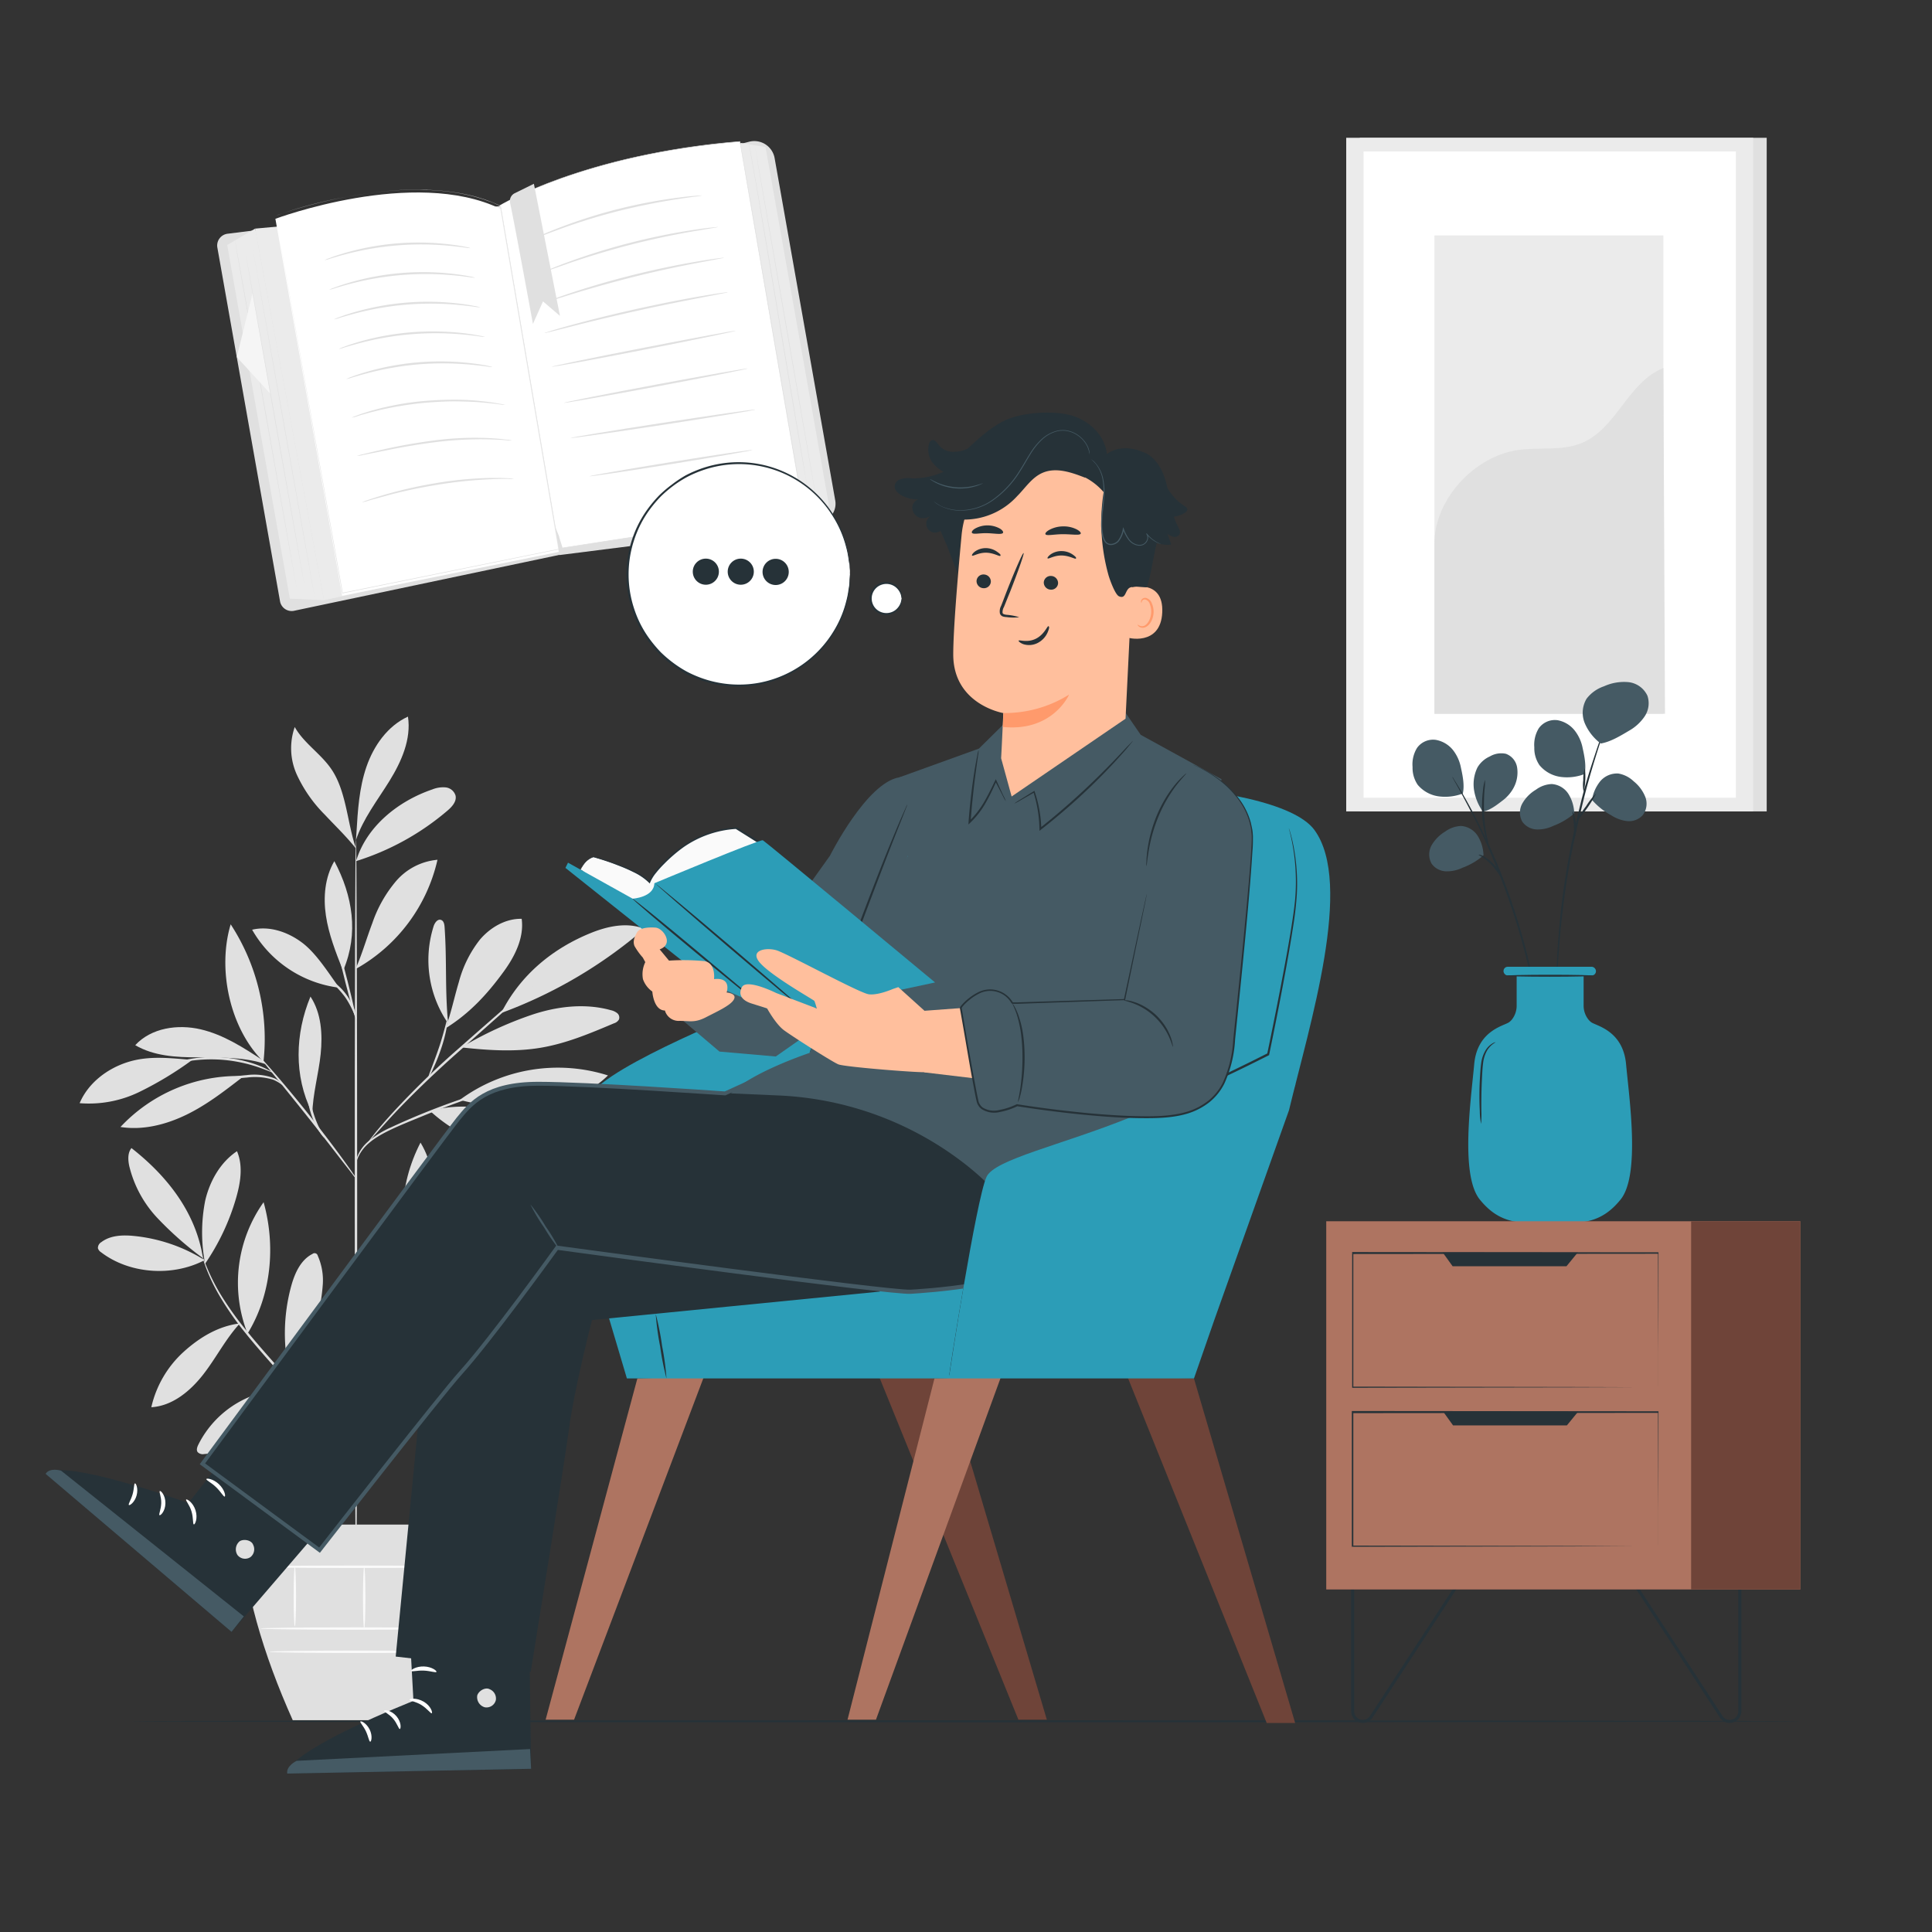 <svg xmlns="http://www.w3.org/2000/svg" viewBox="0 0 500 500"><rect x="0" y="0" width="500" height="500" fill="#333333" stroke="none"/><g id="freepik--background-complete--inject-5"><path d="M200.31,40.94,216,129.55A4.7,4.7,0,0,1,211.9,135l-67,8.48L129.57,53.33l64.36-16.49A5.17,5.17,0,0,1,200.31,40.94Z" style="fill:#2C9DB7"></path><path d="M212.23,135.16l-.32,0-67.12,8.49,0-.15L129.38,53.21l64.51-16.53a5.34,5.34,0,0,1,6.58,4.24l15.69,88.6a4.87,4.87,0,0,1-3.93,5.64Z" style="fill:#e0e0e0"></path><polygon points="191.62 36.98 198.12 38.05 214.22 128.97 214.56 130.85 207.95 132.01 191.62 36.98" style="fill:#ebebeb"></polygon><path d="M129.27,53.19s22-13.31,62.23-16.55l16.43,95.51L144.29,142Z" style="fill:#fff"></path><path d="M129.27,53.19s0,.14.07.42.12.69.22,1.24c.18,1.09.46,2.71.82,4.82l3.1,18.2c2.65,15.62,6.42,37.82,10.89,64.12l-.09-.06,63.64-9.87-.07.1c-.2-1.13-.41-2.35-.62-3.57-5.93-34.52-11.41-66.41-15.79-91.94l.07.06a199.25,199.25,0,0,0-26.46,3.89,165.84,165.84,0,0,0-19.65,5.54,120.23,120.23,0,0,0-12.07,4.94l-1.77.88-1.27.66-1,.57.25-.16.76-.43,1.27-.67,1.77-.89a118.64,118.64,0,0,1,12.05-5A165.38,165.38,0,0,1,165,40.49a198.87,198.87,0,0,1,26.47-3.92h.06v.06C196,62.15,201.45,94,207.4,128.56c.21,1.22.42,2.44.61,3.57l0,.09h-.09l-63.64,9.85h-.07V142c-4.44-26.33-8.19-48.54-10.82-64.17-1.32-7.81-2.35-14-3.06-18.2-.35-2.1-.62-3.72-.81-4.81-.08-.54-.15-1-.2-1.24Z" style="fill:#e0e0e0"></path><path d="M132,52.44c1.43,6.76,5.92,31.4,5.92,31.4L140.53,78l4.39,3.76-6.75-34.2L133.22,50A2.24,2.24,0,0,0,132,52.44Z" style="fill:#e0e0e0"></path><path d="M209.89,131.68s0-.08,0-.24l-.14-.72c-.11-.63-.28-1.55-.49-2.74-.43-2.39-1-5.84-1.79-10.1-1.48-8.54-3.47-20.34-5.64-33.38s-4.16-24.84-5.59-33.38L194.46,41c-.2-1.19-.36-2.12-.46-2.75-.06-.31-.09-.55-.12-.72s0-.24,0-.24l.06.24c0,.16.07.4.13.71.11.63.28,1.56.5,2.74.42,2.4,1,5.85,1.78,10.11,1.48,8.53,3.47,20.33,5.64,33.38s4.16,24.83,5.59,33.38L209.27,128c.2,1.19.36,2.11.47,2.75,0,.31.09.55.12.71Z" style="fill:#e0e0e0"></path><path d="M211.63,131.37s-3.73-21-8.23-46.86-8.11-46.88-8.07-46.89,3.73,21,8.23,46.86S211.67,131.36,211.63,131.37Z" style="fill:#e0e0e0"></path><path d="M56.24,64l16.25,91.72a3.07,3.07,0,0,0,3.8,2.31l68.63-14.46c1.65-.38.05-3.22-.22-4.76L111,56.73a3,3,0,0,0-3.47-2.36L59,60.48A3.07,3.07,0,0,0,56.24,64Z" style="fill:#e0e0e0"></path><polygon points="66.02 59.17 83.85 155.33 144.69 142.13 129.57 53.33 66.02 59.17" style="fill:#ebebeb"></polygon><path d="M71.27,56.63s35.84-13.42,58.22-2.6l15.12,88.8L88.55,154.19Z" style="fill:#fff"></path><path d="M71.35,55.93c.12.7,7.2,40.48,17.36,97.54l-.09-.06,52.81-10.71,3.24-.65-.06.09c-5.72-33.6-11-64.46-15.11-88.8l0,0c-1-.45-2-1-3.11-1.3l-.78-.29a7.13,7.13,0,0,0-.78-.26l-1.56-.47a47.67,47.67,0,0,0-6.21-1.29c-2-.31-4-.44-6-.55-1,0-1.93-.06-2.87-.06h-1.4c-.46,0-.92,0-1.38,0a97.18,97.18,0,0,0-10.14.89c-3.1.44-5.92,1-8.45,1.5-5.06,1.08-8.94,2.2-11.56,3-1.31.41-2.31.73-3,1l-1,.35,1-.37c.67-.23,1.66-.57,3-1,2.61-.82,6.49-1.95,11.55-3C89.4,51,92.22,50.46,95.33,50a99.68,99.68,0,0,1,10.15-.91q.67,0,1.38,0l1.4,0c.94,0,1.9,0,2.87.06,2,.11,4,.24,6,.55a47.69,47.69,0,0,1,6.22,1.27l1.57.48a6.48,6.48,0,0,1,.78.26l.79.29c1.06.35,2.07.85,3.12,1.3h0v0l15.14,88.8v.07l-.07,0-3.24.66L88.65,153.56l-.08,0v-.08C78.49,96.42,71.47,56.63,71.35,55.93Z" style="fill:#e0e0e0"></path><polygon points="58.8 63.4 66.02 59.17 83.85 155.33 75.01 154.93 58.8 63.4" style="fill:#ebebeb"></polygon><path d="M76.83,152.64s-3.66-20.17-8.07-45.08-8-45.11-7.91-45.12,3.66,20.18,8.07,45.09S76.87,152.64,76.83,152.64Z" style="fill:#e0e0e0"></path><polygon points="65.38 75.83 61.28 92.41 70.01 101.95 65.38 75.83" style="fill:#f5f5f5"></polygon><path d="M78.83,151.75s-3.49-19.24-7.7-43-7.58-43-7.53-43,3.49,19.23,7.7,43S78.88,151.74,78.83,151.75Z" style="fill:#e0e0e0"></path><path d="M81.46,154.76s-3.68-20.32-8.12-45.4-8-45.41-8-45.42,3.69,20.31,8.13,45.4S81.51,154.75,81.46,154.76Z" style="fill:#e0e0e0"></path><path d="M121.79,64.22a7.85,7.85,0,0,1-1.5-.15c-1-.14-2.36-.31-4.08-.47a76.72,76.72,0,0,0-26.82,2.21c-1.67.44-3,.84-3.94,1.13a7.19,7.19,0,0,1-1.46.39,8.53,8.53,0,0,1,1.39-.58c.91-.36,2.25-.8,3.92-1.29a68.14,68.14,0,0,1,27-2.22c1.73.21,3.12.43,4.07.63A7.68,7.68,0,0,1,121.79,64.22Z" style="fill:#e0e0e0"></path><path d="M123,71.88a9.2,9.2,0,0,1-1.51-.15c-1-.14-2.35-.31-4.07-.47a76.72,76.72,0,0,0-26.82,2.21c-1.67.44-3,.83-3.94,1.13a7.19,7.19,0,0,1-1.46.39,8.53,8.53,0,0,1,1.39-.58c.91-.36,2.24-.8,3.91-1.29a68.21,68.21,0,0,1,27-2.22c1.72.21,3.12.43,4.07.63A8,8,0,0,1,123,71.88Z" style="fill:#e0e0e0"></path><path d="M124.29,79.54a9.12,9.12,0,0,1-1.51-.15c-1-.14-2.35-.31-4.07-.47a76.72,76.72,0,0,0-26.82,2.21c-1.67.44-3,.83-4,1.13a8,8,0,0,1-1.45.39,8,8,0,0,1,1.39-.58c.91-.36,2.24-.8,3.91-1.29a68.18,68.18,0,0,1,26.95-2.22c1.73.2,3.12.43,4.08.63A8,8,0,0,1,124.29,79.54Z" style="fill:#e0e0e0"></path><path d="M125.53,87.2a9.14,9.14,0,0,1-1.5-.15c-1-.14-2.35-.31-4.08-.47a76.69,76.69,0,0,0-26.81,2.21c-1.68.44-3,.83-4,1.13a7.71,7.71,0,0,1-1.46.39,9,9,0,0,1,1.4-.58c.9-.36,2.24-.8,3.91-1.29A68.11,68.11,0,0,1,106.41,86a69.23,69.23,0,0,1,13.58.23c1.73.21,3.12.44,4.07.64A7.41,7.41,0,0,1,125.53,87.2Z" style="fill:#e0e0e0"></path><path d="M127.45,95a8.58,8.58,0,0,1-1.5-.16c-1-.13-2.36-.3-4.08-.46a79.07,79.07,0,0,0-13.5-.09,78.11,78.11,0,0,0-13.31,2.3c-1.68.44-3,.83-4,1.13a9.45,9.45,0,0,1-1.46.39A9.63,9.63,0,0,1,91,97.51c.91-.35,2.25-.8,3.92-1.29a68.63,68.63,0,0,1,27-2.22c1.73.21,3.12.43,4.07.63A8.07,8.07,0,0,1,127.45,95Z" style="fill:#e0e0e0"></path><path d="M130.76,104.8a11.12,11.12,0,0,1-1.58-.16c-.5-.08-1.12-.16-1.84-.23s-1.53-.18-2.44-.24c-1.81-.17-4-.25-6.38-.29s-5,.08-7.81.3-5.39.59-7.76,1-4.49.87-6.24,1.34c-.89.21-1.68.44-2.37.63s-1.3.37-1.78.53a8,8,0,0,1-1.54.41,9.7,9.7,0,0,1,1.47-.61c.48-.18,1.07-.39,1.76-.61s1.48-.48,2.36-.71c1.76-.51,3.88-1,6.26-1.45s5-.79,7.79-1,5.45-.29,7.86-.26,4.6.19,6.41.41c.91.08,1.73.21,2.45.31s1.33.21,1.83.32A8.64,8.64,0,0,1,130.76,104.8Z" style="fill:#e0e0e0"></path><path d="M132.52,114a8.65,8.65,0,0,1-1.59-.07c-1-.09-2.5-.16-4.33-.22a95.06,95.06,0,0,0-14.26.76c-5.54.7-10.51,1.7-14.11,2.43l-4.26.85a8,8,0,0,1-1.57.25,10.6,10.6,0,0,1,1.53-.45c1-.25,2.44-.6,4.23-1A142.15,142.15,0,0,1,112.27,114a81.36,81.36,0,0,1,14.34-.62c1.84.11,3.32.24,4.34.39A8.52,8.52,0,0,1,132.52,114Z" style="fill:#e0e0e0"></path><path d="M133,123.93a8.78,8.78,0,0,1-1.57,0c-1,0-2.48,0-4.28.09a116,116,0,0,0-14,1.45c-5.44.88-10.31,2-13.8,3-1.75.47-3.16.86-4.13,1.14a8.28,8.28,0,0,1-1.53.38,9,9,0,0,1,1.47-.57c1-.35,2.35-.79,4.09-1.3A115.32,115.32,0,0,1,113,125a95.18,95.18,0,0,1,14.11-1.31c1.81,0,3.28,0,4.29.08A8.41,8.41,0,0,1,133,123.93Z" style="fill:#e0e0e0"></path><path d="M181.65,50.59a10.66,10.66,0,0,1-1.77.29c-1.15.15-2.8.39-4.84.7-4.08.63-9.68,1.67-15.78,3.24s-11.5,3.4-15.36,4.84c-1.94.71-3.5,1.31-4.57,1.74a13.75,13.75,0,0,1-1.69.61s.13-.1.41-.23l1.2-.57c1.05-.48,2.59-1.13,4.51-1.9a136.61,136.61,0,0,1,15.37-5A134.11,134.11,0,0,1,175,51.22c2-.27,3.71-.45,4.87-.54l1.33-.09A1.35,1.35,0,0,1,181.65,50.59Z" style="fill:#e0e0e0"></path><path d="M187.38,66.69a1.4,1.4,0,0,1-.47.13l-1.37.27-5,.94c-4.24.81-10.08,2-16.47,3.61s-12.12,3.27-16.25,4.54l-4.88,1.53-1.33.41a1.69,1.69,0,0,1-.48.1,2.46,2.46,0,0,1,.44-.2l1.3-.5c1.13-.43,2.79-1,4.84-1.69,4.1-1.37,9.82-3.1,16.23-4.7s12.27-2.75,16.54-3.46c2.13-.36,3.86-.63,5.06-.78l1.38-.17A3,3,0,0,1,187.38,66.69Z" style="fill:#e0e0e0"></path><path d="M188.34,75.63a1.41,1.41,0,0,1-.47.14l-1.39.28-5.12,1c-4.31.83-10.27,2-16.81,3.46s-12.45,2.89-16.71,4l-5.05,1.27-1.38.33a2.11,2.11,0,0,1-.49.08,2,2,0,0,1,.47-.19l1.35-.42c1.17-.36,2.89-.85,5-1.43,4.24-1.16,10.13-2.66,16.69-4.12S177,77.4,181.3,76.67c2.17-.37,3.93-.65,5.14-.82l1.41-.19A2,2,0,0,1,188.34,75.63Z" style="fill:#e0e0e0"></path><path d="M190.49,85.58c0,.14-10.64,2.35-23.81,4.93s-23.89,4.55-23.92,4.41,10.63-2.35,23.82-4.92S190.46,85.44,190.49,85.58Z" style="fill:#e0e0e0"></path><path d="M193.57,95.35c0,.14-10.63,2.25-23.79,4.71s-23.86,4.35-23.89,4.21,10.63-2.26,23.79-4.72S193.54,95.21,193.57,95.35Z" style="fill:#e0e0e0"></path><path d="M195.51,106c0,.14-10.68,1.91-23.91,3.94s-24,3.57-24,3.43,10.68-1.91,23.91-3.94S195.49,105.84,195.51,106Z" style="fill:#e0e0e0"></path><path d="M194.8,116.44c0,.15-9.42,1.79-21.1,3.67s-21.16,3.29-21.18,3.15,9.42-1.78,21.1-3.67S194.78,116.3,194.8,116.44Z" style="fill:#e0e0e0"></path><path d="M185.81,58.76a1.87,1.87,0,0,1-.46.11L184,59.1l-4.9.82c-4.14.72-9.83,1.85-16,3.44s-11.73,3.35-15.7,4.71l-4.7,1.65-1.27.44a1.4,1.4,0,0,1-.46.12,1.7,1.7,0,0,1,.42-.22l1.24-.53c1.09-.46,2.67-1.08,4.65-1.8A163.74,163.74,0,0,1,163,62.86c6.22-1.6,11.94-2.67,16.1-3.3,2.08-.32,3.76-.54,4.93-.66l1.35-.13A1.38,1.38,0,0,1,185.81,58.76Z" style="fill:#e0e0e0"></path><rect x="351.9" y="35.66" width="105.32" height="174.33" style="fill:#e0e0e0"></rect><rect x="348.4" y="35.66" width="105.32" height="174.33" style="fill:#ebebeb"></rect><rect x="352.89" y="39.19" width="96.35" height="167.26" style="fill:#fff"></rect><rect x="371.23" y="60.93" width="59.25" height="123.79" style="fill:#ebebeb"></rect><path d="M371.23,140.92c-.14-11.57,10.26-22.86,21.71-24.47,5.46-.77,11.26.31,16.37-1.78,9.1-3.73,12-15.83,21.17-19.42l.42,89.47H371.23Z" style="fill:#e0e0e0"></path><path d="M53,326.14a42.41,42.41,0,0,0-18.18-6.26c-3-.31-6.21-.22-8.59,1.58a1.77,1.77,0,0,0-.89,1.57,1.88,1.88,0,0,0,.84,1.07c7.4,5.65,18.58,6.36,26.82,2" style="fill:#e0e0e0"></path><path d="M52.53,325.62A88,88,0,0,1,40.8,315.29a29.75,29.75,0,0,1-7.37-13.61c-.31-1.55-.41-3.32.59-4.56,9.35,7.31,16.71,16.77,18.51,28.5" style="fill:#e0e0e0"></path><path d="M52.9,326.06a42.67,42.67,0,0,1,.22-15.41c1.18-5,3.91-9.85,8.21-12.72,1.62,3.78.92,8.14-.22,12.09A58.83,58.83,0,0,1,53,327.16" style="fill:#e0e0e0"></path><path d="M62.08,342.5c-5.57.68-10.42,3.61-14.58,7.38a27.63,27.63,0,0,0-8.34,14.31c5.47-.33,10.1-4.19,13.46-8.51s5.69-9.05,9.38-13.09" style="fill:#e0e0e0"></path><path d="M64.07,345.13a36,36,0,0,1,4.15-34c3.17,11.29,2,24-4.15,34" style="fill:#e0e0e0"></path><path d="M76.19,359.56a26,26,0,0,0-24.86,14.31c-.3.62-.58,1.4-.16,1.95a1.83,1.83,0,0,0,1.64.49c4.9-.32,9.25-3.27,12.83-6.62s6.7-7.24,10.66-10.14" style="fill:#e0e0e0"></path><path d="M75.8,358.78a46.42,46.42,0,0,1-.46-25.86c.91-3.33,2.44-6.84,5.52-8.4a.85.85,0,0,1,1.38.47,15.69,15.69,0,0,1,1.3,7.42,46.53,46.53,0,0,1-1.16,7.51c-1,4.59-1.49,9.53-4,13.49a27.28,27.28,0,0,0-1.61,3c-.47,1-.48,1.36-.91,2.16" style="fill:#e0e0e0"></path><path d="M107.89,363.56c-2.38-9,.15-20,5.84-27.42.42-.54,1-1.13,1.66-1.06,1,.09,1.33,1.49,1.28,2.54a49.58,49.58,0,0,1-8.78,25.94" style="fill:#e0e0e0"></path><path d="M110.78,365.54c11,2.85,23.59.08,32.73-6.66a26.5,26.5,0,0,0-17.72-2.17c-5.92,1.35-11.32,4-15,8.83" style="fill:#e0e0e0"></path><path d="M113.22,359.52c6.15-10,17.95-16.58,29.7-17.18-1.35,4.78-5.28,8.5-9.71,10.74s-9.38,3.22-14.26,4.17c-1.9.37-4.5.77-5.73,2.27" style="fill:#e0e0e0"></path><path d="M108.5,330.3c1.67-5.71,3.34-11.46,3.8-17.39s-.39-12.12-3.47-17.21c-5.74,11.12-6.32,24.12-.5,35.2" style="fill:#e0e0e0"></path><path d="M127.85,320.52c6.72-12.21,20.43-22,34.31-23.34-5.36,13.33-19.95,23.63-34.31,23.34" style="fill:#e0e0e0"></path><path d="M123.62,322.92c10,1.52,18.56,7.92,27.93,11.8a12.41,12.41,0,0,0,6.31,1.21,4.94,4.94,0,0,0,3.1-8.74,13.36,13.36,0,0,0-4.59-2.78c-10.2-4.25-21.14-4.36-31.89-1.78" style="fill:#e0e0e0"></path><path d="M117.82,330c2.27.65,3.05,1.82,4.84,3.35a52.28,52.28,0,0,0,21.18,10.88c.81.2,1.87.28,2.27-.45s-.09-1.41-.54-2a29.26,29.26,0,0,0-12.79-8.68c-4.89-1.82-9.12-4-15-3.54" style="fill:#e0e0e0"></path><path d="M111.28,287.49A40.1,40.1,0,0,0,142,297.94a2.11,2.11,0,0,0,1.39-.5c.78-.84-.15-2.14-1.05-2.84-9-7.05-20-10-31.07-7.11" style="fill:#e0e0e0"></path><path d="M119,284.65a42.8,42.8,0,0,1,38.34-6.33c-4.83,4.76-11.53,7.32-18.27,8A57.84,57.84,0,0,1,119,284.65" style="fill:#e0e0e0"></path><path d="M116,265.14c-.89-9-.31-16.14-.94-25.2-.05-.72-.2-1.59-.88-1.85-.94-.37-1.73.79-2,1.75a28.92,28.92,0,0,0,3.85,25.1" style="fill:#e0e0e0"></path><path d="M115.3,266.13c6.11-3.78,10.7-8.71,14.94-14.52,2.95-4,5.44-8.87,4.77-13.82-4.15-.09-8.08,2.2-10.78,5.35a30.18,30.18,0,0,0-5.49,11.05c-1.2,4-2,8-3.44,11.94" style="fill:#e0e0e0"></path><path d="M130,262.06a120.38,120.38,0,0,0,36.76-21.68c-4.39-1.77-9.42-.71-13.81,1.06-10,4.05-18.22,10.88-23.14,20.52" style="fill:#e0e0e0"></path><path d="M119.43,271.07c6.79.74,13.68,1.22,20.41.1s12.87-3.73,19.06-6.34a2.19,2.19,0,0,0,1.29-1,1.48,1.48,0,0,0-.46-1.63,4,4,0,0,0-1.63-.76c-6.72-1.88-14-1-20.59,1.23a95.36,95.36,0,0,0-18.08,8.38" style="fill:#e0e0e0"></path><path d="M80.68,287.8c-4.63-9.35-4.33-20.26-.33-29.89,2.82,4.29,3.16,9.75,2.64,14.86s-2.06,10.36-2.16,15.49" style="fill:#e0e0e0"></path><path d="M62.18,278.47a41.67,41.67,0,0,0-31,13.19c5.77.91,11.71-.58,17-3.14s9.91-6.16,14.54-9.73" style="fill:#e0e0e0"></path><path d="M49.75,274.31c-5.66-.46-11.1-1.16-16.53.51s-10.39,5.44-12.61,10.68a29.79,29.79,0,0,0,15.5-2.93,89.08,89.08,0,0,0,13.64-8.26" style="fill:#e0e0e0"></path><path d="M68.16,274.5c-5.09-3.34-10.31-6.73-16.23-8.11S39.14,266,35,270.49c4.79,2.82,10.61,3.15,16.17,3.15s12.37-.07,17.62,1.78" style="fill:#e0e0e0"></path><path d="M68.19,274.77c-8.7-8.54-12-23.89-8.49-35.56a54.23,54.23,0,0,1,8.49,35.56" style="fill:#e0e0e0"></path><path d="M92.11,250.57c1.64-3.81,2.79-7.82,4.26-11.7a33.57,33.57,0,0,1,6.08-10.78,16,16,0,0,1,10.77-5.58,43.36,43.36,0,0,1-20.9,28.12" style="fill:#e0e0e0"></path><path d="M87.78,255.61c-2.72-3.73-5.85-8.81-9.53-11.6s-8.48-4.47-13-3.4a30.2,30.2,0,0,0,22.5,15" style="fill:#e0e0e0"></path><path d="M88.64,250.88c-1.77-4.52-3.57-9.09-4.29-13.89s-.28-9.94,2.18-14.13c4.77,9,6.31,18.71,2.36,28.12" style="fill:#e0e0e0"></path><path d="M92.15,222.86c2.7-9,10.9-15.54,19.74-18.56a7.38,7.38,0,0,1,3.46-.52,3,3,0,0,1,2.55,2.13c.32,1.52-.93,2.89-2.12,3.9a67.11,67.11,0,0,1-23.63,13.05" style="fill:#e0e0e0"></path><path d="M92.25,215.54c.34-5.77.7-11.62,2.58-17.08s5.49-10.6,10.75-13c.89,5.83-1.68,11.62-4.78,16.64s-6.83,9.74-8.69,15.33" style="fill:#e0e0e0"></path><path d="M92.11,219.51c-2.24-6.52-2.47-14.8-6.37-20.48-2.73-4-7.1-6.68-9.46-10.88a16.58,16.58,0,0,0,.55,12.35,35.79,35.79,0,0,0,7.23,10.34c2.89,3.09,5.36,5.41,8,8.67" style="fill:#e0e0e0"></path><path d="M92.15,411.52c-.17,0-.32-43.5-.34-97.14s.12-97.14.3-97.14.32,43.48.33,97.14S92.32,411.52,92.15,411.52Z" style="fill:#e0e0e0"></path><path d="M130.16,281.23a9.57,9.57,0,0,1-1.64.62l-4.5,1.51c-3.79,1.3-9,3.17-14.66,5.49s-10.89,4.35-13.9,7a10.35,10.35,0,0,0-2.79,3.69c-.43,1-.51,1.65-.56,1.64s0-.16,0-.46a7.48,7.48,0,0,1,.32-1.27,9.82,9.82,0,0,1,2.73-3.93,24.47,24.47,0,0,1,6-3.75c2.41-1.12,5.08-2.3,7.92-3.46,5.67-2.33,10.93-4.14,14.77-5.33,1.91-.6,3.48-1,4.56-1.33A10.09,10.09,0,0,1,130.16,281.23Z" style="fill:#e0e0e0"></path><path d="M142.62,250.63a3.34,3.34,0,0,1-.46.49l-1.4,1.31-5.21,4.73L118.21,272.6c-6.77,6-12.62,11.79-16.67,16.12-2,2.17-3.63,4-4.72,5.21l-1.26,1.44a3,3,0,0,1-.47.48,2.49,2.49,0,0,1,.37-.56c.26-.35.65-.87,1.17-1.51,1-1.31,2.59-3.15,4.58-5.36a219.29,219.29,0,0,1,16.58-16.28c6.8-6,13-11.42,17.47-15.31l5.34-4.58,1.47-1.23C142.42,250.75,142.6,250.61,142.62,250.63Z" style="fill:#e0e0e0"></path><path d="M110.9,278.73c-.17-.08,1.24-3.34,2.65-7.47s2.09-7.62,2.27-7.59-.24,3.61-1.68,7.79a50.64,50.64,0,0,1-2.1,5.23A7.93,7.93,0,0,1,110.9,278.73Z" style="fill:#e0e0e0"></path><path d="M92.19,305.06a7.59,7.59,0,0,1-1-1.21l-2.68-3.43c-2.24-2.9-5.34-6.91-8.82-11.29s-6.68-8.32-9-11.16c-1.09-1.35-2-2.49-2.73-3.38A8.25,8.25,0,0,1,67,273.3a7.7,7.7,0,0,1,1.13,1.13c.7.76,1.68,1.87,2.88,3.25,2.41,2.78,5.67,6.67,9.15,11.06s6.53,8.44,8.69,11.41c1.08,1.49,1.94,2.7,2.51,3.55A8,8,0,0,1,92.19,305.06Z" style="fill:#e0e0e0"></path><path d="M83.86,294.36c-.11.11-2.33-2.53-3.5-6.54a18.78,18.78,0,0,1-.79-6.59l.28,0c-.12.51-.22.77-.26.77s-.06-.29,0-.81l.28,0A29.72,29.72,0,0,0,81,287.64C82.09,291.53,84,294.25,83.86,294.36Z" style="fill:#e0e0e0"></path><path d="M73.1,280.82a11.56,11.56,0,0,0-2.44-1.41,16.32,16.32,0,0,0-6.77-.54,42.3,42.3,0,0,0-6.81,1.1,19.34,19.34,0,0,1-2.81.67,9.78,9.78,0,0,1,2.69-1.1,30.89,30.89,0,0,1,6.88-1.3,14.85,14.85,0,0,1,7,.76A4.39,4.39,0,0,1,73.1,280.82Z" style="fill:#e0e0e0"></path><path d="M70.55,277.54c0,.1-1.42-.56-3.74-1.36a38.79,38.79,0,0,0-9.32-1.91,38.21,38.21,0,0,0-9.5.48c-2.41.43-3.86.88-3.9.78a3.63,3.63,0,0,1,1-.42,23.2,23.2,0,0,1,2.82-.8,33.58,33.58,0,0,1,9.64-.67A32.89,32.89,0,0,1,67,275.77,21.46,21.46,0,0,1,69.63,277,4.18,4.18,0,0,1,70.55,277.54Z" style="fill:#e0e0e0"></path><path d="M92.11,263.67c-.17.05-1.39-4.19-2.73-9.46s-2.28-9.57-2.11-9.61,1.39,4.19,2.72,9.46S92.27,263.63,92.11,263.67Z" style="fill:#e0e0e0"></path><path d="M92.28,263.67c-.19.06-1-2.77-3-5.66a25.22,25.22,0,0,0-4.44-4.59,4.36,4.36,0,0,1,1.71.89,13.83,13.83,0,0,1,3.25,3.34C91.9,260.66,92.43,263.66,92.28,263.67Z" style="fill:#e0e0e0"></path><path d="M92.15,388.33c-.07,0-.2-1-.69-2.89a40.54,40.54,0,0,0-2.9-7.53c-3-6.14-8.48-13.93-15.42-21.73-3.45-3.93-6.79-7.64-9.62-11.19a78.4,78.4,0,0,1-6.88-9.92,48,48,0,0,1-3.47-7.36c-.32-.91-.55-1.62-.68-2.11a3.47,3.47,0,0,1-.18-.75s.37,1,1.09,2.77A53.28,53.28,0,0,0,57,334.84,83.21,83.21,0,0,0,64,344.62c2.85,3.52,6.19,7.21,9.64,11.15,7,7.82,12.42,15.7,15.35,22a37.17,37.17,0,0,1,2.74,7.66c.2.94.34,1.68.39,2.18A3.73,3.73,0,0,1,92.15,388.33Z" style="fill:#e0e0e0"></path><path d="M126.5,349.54a17.42,17.42,0,0,1-1.8,1,38.45,38.45,0,0,0-4.67,3.09,52.12,52.12,0,0,0-6.13,5.59c-2.16,2.27-4.37,4.91-6.64,7.74-4.52,5.68-8.75,10.7-11.29,14.71-1.28,2-2.22,3.66-2.83,4.84a15.43,15.43,0,0,1-1,1.81,1.79,1.79,0,0,1,.17-.51c.13-.32.31-.81.6-1.41a46.92,46.92,0,0,1,2.68-5c2.46-4.1,6.66-9.2,11.17-14.86,2.27-2.84,4.51-5.48,6.71-7.75a49.44,49.44,0,0,1,6.28-5.55,32.85,32.85,0,0,1,4.82-2.95c.6-.3,1.09-.48,1.41-.62A1.7,1.7,0,0,1,126.5,349.54Z" style="fill:#e0e0e0"></path><path d="M127.17,362.12a24.86,24.86,0,0,1-3.81.56,50.14,50.14,0,0,0-9,1.77,27.08,27.08,0,0,0-8.08,4.24c-1.86,1.44-2.74,2.63-2.83,2.56a3.15,3.15,0,0,1,.57-.87,13.34,13.34,0,0,1,2-2,24.3,24.3,0,0,1,8.17-4.49,41.11,41.11,0,0,1,9.17-1.63A21.4,21.4,0,0,1,127.17,362.12Z" style="fill:#e0e0e0"></path><path d="M104.54,369.87c-.19-.11,1.52-2.73,2.85-6.25s1.54-6.68,1.76-6.64a5.73,5.73,0,0,1-.06,2,22,22,0,0,1-1.11,4.81,22.74,22.74,0,0,1-2.21,4.41A6.05,6.05,0,0,1,104.54,369.87Z" style="fill:#e0e0e0"></path><path d="M137.62,315.75a2.71,2.71,0,0,1-.61.32l-1.79.82c-.78.33-1.73.76-2.8,1.32s-2.33,1.13-3.64,1.91l-2.07,1.18c-.72.42-1.43.91-2.19,1.38-1.53.93-3.07,2.08-4.7,3.24a80.74,80.74,0,0,0-18.1,18.73c-1.11,1.67-2.2,3.25-3.08,4.81-.44.77-.91,1.5-1.3,2.23s-.75,1.44-1.11,2.12c-.74,1.33-1.27,2.6-1.78,3.7s-.92,2.05-1.23,2.84-.56,1.34-.75,1.82a3.1,3.1,0,0,1-.31.62,3,3,0,0,1,.19-.66l.64-1.86a29.85,29.85,0,0,1,1.14-2.91c.48-1.11,1-2.4,1.7-3.75.35-.69.71-1.4,1.08-2.15s.84-1.48,1.28-2.27c.87-1.58,2-3.17,3-4.87a77.78,77.78,0,0,1,18.23-18.86c1.66-1.17,3.22-2.3,4.77-3.22.77-.46,1.49-.95,2.22-1.35l2.11-1.16c1.33-.76,2.6-1.31,3.7-1.83a30.68,30.68,0,0,1,2.86-1.24L137,316A2.75,2.75,0,0,1,137.62,315.75Z" style="fill:#e0e0e0"></path><path d="M110.44,334a4.27,4.27,0,0,1,1.49-2.22,9.4,9.4,0,0,1,6-2.31,16.32,16.32,0,0,1,6.34,1.24,9.1,9.1,0,0,1,2.4,1.16,14.83,14.83,0,0,1-2.54-.74,18.91,18.91,0,0,0-6.18-1,9.83,9.83,0,0,0-5.75,2A18.62,18.62,0,0,0,110.44,334Z" style="fill:#e0e0e0"></path><path d="M106.37,338.16c-.17-.1,1.36-2.35,1.71-5.57s-.57-5.75-.38-5.81a3.84,3.84,0,0,1,.71,1.62,11.63,11.63,0,0,1,.3,4.26,11.27,11.27,0,0,1-1.28,4.08C106.9,337.7,106.43,338.2,106.37,338.16Z" style="fill:#e0e0e0"></path><path d="M62.11,394.56c.94,16.63,6,33.53,13.65,50.62h33.5c7.35-16.92,12-33.8,12.84-50.62Z" style="fill:#e0e0e0"></path><path d="M116.67,421.46c0,.17-11,.32-24.63.32s-24.64-.15-24.64-.32,11-.31,24.64-.31S116.67,421.29,116.67,421.46Z" style="fill:#fafafa"></path><path d="M115.92,427.48c0,.18-10.34.32-23.09.32s-23.1-.14-23.1-.32,10.34-.31,23.1-.31S115.92,427.31,115.92,427.48Z" style="fill:#fafafa"></path><path d="M76.3,405.48c.17,0,.32,3.45.32,7.71s-.15,7.72-.32,7.72-.31-3.45-.31-7.72S76.13,405.48,76.3,405.48Z" style="fill:#fafafa"></path><path d="M94.25,405.48c.18,0,.32,3.58.32,8s-.14,8-.32,8-.31-3.58-.31-8S94.08,405.48,94.25,405.48Z" style="fill:#fafafa"></path><path d="M111.1,405.34c.18,0,.32,3.65.32,8.15s-.14,8.15-.32,8.15-.31-3.64-.31-8.15S110.93,405.34,111.1,405.34Z" style="fill:#fafafa"></path><path d="M121,405.48c0,.17-12.94.31-28.9.31s-28.89-.14-28.89-.31,12.93-.32,28.89-.32S121,405.3,121,405.48Z" style="fill:#fafafa"></path></g><g id="freepik--Floor--inject-5"><path d="M466.13,445.47c0,.14-96.77.26-216.12.26s-216.14-.12-216.14-.26,96.75-.26,216.14-.26S466.13,445.33,466.13,445.47Z" style="fill:#263238"></path></g><g id="freepik--Table--inject-5"><path d="M371.6,191.48a5.1,5.1,0,0,0-4.87,2.08,8.11,8.11,0,0,0-1.16,4.94,7.78,7.78,0,0,0,1.34,4.62,8.62,8.62,0,0,0,5.61,3,12.72,12.72,0,0,0,6.05-.76c.48-2,0-4.52-.48-6.67a10.64,10.64,0,0,0-2-4.5A7.35,7.35,0,0,0,371.6,191.48Z" style="fill:#455a64"></path><path d="M415.86,186.8a4.57,4.57,0,0,1-.2.69c-.16.5-.38,1.15-.64,2-.58,1.69-1.38,4.14-2.32,7.2s-2,6.71-3,10.8-2.06,8.62-3,13.4-1.58,9.38-2.12,13.57-.89,8-1.12,11.16-.39,5.77-.46,7.55c-.05.85-.08,1.54-.11,2.06a3,3,0,0,1-.08.71,6.74,6.74,0,0,1,0-.72c0-.52,0-1.2,0-2.06,0-1.78.11-4.37.3-7.56s.52-7,1-11.2,1.19-8.8,2.09-13.6,2-9.34,3-13.43,2.15-7.75,3.15-10.79,1.83-5.49,2.48-7.16c.3-.8.55-1.44.73-1.92A3.29,3.29,0,0,1,415.86,186.8Z" style="fill:#263238"></path><path d="M375.84,201a3.13,3.13,0,0,1,.38.56l1,1.64c.88,1.43,2.09,3.55,3.52,6.2s3,5.86,4.69,9.48,3.31,7.67,4.88,12,2.85,8.51,3.92,12.35,1.87,7.33,2.45,10.28,1,5.35,1.25,7l.27,1.92a2.82,2.82,0,0,1,.06.67,3,3,0,0,1-.16-.65c-.1-.49-.22-1.12-.37-1.9-.29-1.66-.76-4.05-1.41-7s-1.49-6.41-2.55-10.23-2.4-8-3.95-12.3-3.22-8.35-4.83-12-3.18-6.84-4.57-9.5-2.55-4.81-3.38-6.27c-.39-.69-.7-1.26-.94-1.69A2.6,2.6,0,0,1,375.84,201Z" style="fill:#263238"></path><rect x="389.11" y="250.2" width="23.92" height="2.25" rx="1.09" style="fill:#2C9DB7"></rect><path d="M420.83,275.45c-.79-8.75-7.69-9.95-9-10.88a4,4,0,0,1-.76-.73,5.8,5.8,0,0,1-1.23-3.66v-8.85H392.51v8.85a5.79,5.79,0,0,1-1.22,3.66,3.8,3.8,0,0,1-.77.73c-1.32.93-8.22,2.13-9,10.88s-3.71,28.65,1.46,35c4.77,5.87,9.43,6.22,17.18,6.23h2.06c7.75,0,12.41-.36,17.18-6.23C424.55,304.1,421.63,284.21,420.83,275.45Z" style="fill:#2C9DB7"></path><path d="M412.48,252.52c0,.14-5.11.26-11.41.26s-11.41-.12-11.41-.26,5.11-.26,11.41-.26S412.48,252.37,412.48,252.52Z" style="fill:#263238"></path><path d="M426.36,180.07a6.14,6.14,0,0,0-5-3.54,12.51,12.51,0,0,0-6.24,1.08,9.49,9.49,0,0,0-4.51,3.21,7.09,7.09,0,0,0-.44,6.42,12.81,12.81,0,0,0,4.11,5.18c2.54-.43,5.11-2,7.31-3.31a11.91,11.91,0,0,0,4.06-3.73A6.12,6.12,0,0,0,426.36,180.07Z" style="fill:#455a64"></path><path d="M370.51,223.54a4.86,4.86,0,0,1,0-4.8,9.86,9.86,0,0,1,3.5-3.53,7.42,7.42,0,0,1,4.11-1.45,5.56,5.56,0,0,1,4.33,2.6,10.13,10.13,0,0,1,1.48,5,17.57,17.57,0,0,1-5.43,3.21,9.41,9.41,0,0,1-4.22.93A4.8,4.8,0,0,1,370.51,223.54Z" style="fill:#455a64"></path><path d="M394,212.69a4.79,4.79,0,0,1,0-4.79,9.71,9.71,0,0,1,3.5-3.53,7.33,7.33,0,0,1,4.1-1.46,5.58,5.58,0,0,1,4.34,2.61,10.08,10.08,0,0,1,1.47,5,17.52,17.52,0,0,1-5.42,3.21,9.16,9.16,0,0,1-4.23.93A4.75,4.75,0,0,1,394,212.69Z" style="fill:#455a64"></path><path d="M425.11,211a4.9,4.9,0,0,0,.67-4.81,9.9,9.9,0,0,0-3-4,7.58,7.58,0,0,0-3.93-2,5.68,5.68,0,0,0-4.71,2A10.32,10.32,0,0,0,412,207a17.78,17.78,0,0,0,5,4,9.43,9.43,0,0,0,4.13,1.5A4.82,4.82,0,0,0,425.11,211Z" style="fill:#455a64"></path><path d="M392.65,198.78a4.5,4.5,0,0,0-2.93-3.7,5.8,5.8,0,0,0-4.14.68,7,7,0,0,0-3.21,2.85,9.87,9.87,0,0,0-.83,6.19,13,13,0,0,0,2.23,5.24c1.69-.27,3.49-1.62,5-2.79a10.08,10.08,0,0,0,2.95-3.37A8.37,8.37,0,0,0,392.65,198.78Z" style="fill:#455a64"></path><path d="M403.11,186.39a5.12,5.12,0,0,0-4.87,2.08,8.18,8.18,0,0,0-1.16,4.94,7.76,7.76,0,0,0,1.34,4.62,8.61,8.61,0,0,0,5.61,3.05,12.59,12.59,0,0,0,6.05-.76c.48-2,0-4.51-.48-6.66a10.68,10.68,0,0,0-2-4.51A7.35,7.35,0,0,0,403.11,186.39Z" style="fill:#455a64"></path><path d="M384.33,201.81a16.86,16.86,0,0,1-.14,2.58,54.42,54.42,0,0,0-.1,6.2,41.58,41.58,0,0,0,.77,6.15,18,18,0,0,1,.5,2.53,9.38,9.38,0,0,1-.86-2.45,30.93,30.93,0,0,1-.93-6.2,36.71,36.71,0,0,1,.25-6.27A10.52,10.52,0,0,1,384.33,201.81Z" style="fill:#263238"></path><path d="M389.05,227.88a42.51,42.51,0,0,0-2.78-3.76,14.89,14.89,0,0,0-2.45-2.17c-.68-.48-1.18-.66-1.15-.74s.57,0,1.34.43a10.41,10.41,0,0,1,2.65,2.13A8.77,8.77,0,0,1,389.05,227.88Z" style="fill:#263238"></path><path d="M407,210a7.72,7.72,0,0,1,.84,3.57,7.57,7.57,0,0,1-.44,3.64c-.15,0,0-1.64-.08-3.61S406.81,210,407,210Z" style="fill:#263238"></path><path d="M413.1,205.33a34.58,34.58,0,0,1-4.82,6.92,16.61,16.61,0,0,1,2.2-3.61A17.32,17.32,0,0,1,413.1,205.33Z" style="fill:#263238"></path><path d="M409.86,205a9.1,9.1,0,0,1-.11-3.12,9.62,9.62,0,0,1,.41-3.1,18.73,18.73,0,0,1-.3,6.22Z" style="fill:#263238"></path><path d="M383.31,290.87a16.76,16.76,0,0,1-.34-3.28,79.61,79.61,0,0,1,0-8c.09-1.55.16-3,.35-4.39a8.67,8.67,0,0,1,1.18-3.44,5.08,5.08,0,0,1,1.75-1.72,1.67,1.67,0,0,1,.84-.31,6,6,0,0,0-2.28,2.22,8.78,8.78,0,0,0-1,3.32c-.17,1.31-.22,2.8-.3,4.35-.15,3.09-.15,5.9-.13,7.93A26.3,26.3,0,0,1,383.31,290.87Z" style="fill:#263238"></path><path d="M352.72,445.9a3.11,3.11,0,0,1-.89-.14,3,3,0,0,1-2.15-2.88V407.69h.78v35.19a2.23,2.23,0,0,0,4.1,1.21l23.89-36.61.66.43-23.9,36.61A2.94,2.94,0,0,1,352.72,445.9Z" style="fill:#263238"></path><path d="M447.61,445.9a3,3,0,0,1-2.49-1.38l-23.89-36.61.65-.43,23.9,36.61a2.22,2.22,0,0,0,4.09-1.21V407.69h.79v35.19a3,3,0,0,1-2.16,2.88A3.11,3.11,0,0,1,447.61,445.9Z" style="fill:#263238"></path><rect x="343.23" y="316.06" width="122.69" height="95.29" style="fill:#ae7461"></rect><path d="M429.15,359.06s0-.21,0-.61,0-1,0-1.78c0-1.57,0-3.87,0-6.85,0-6,0-14.62-.06-25.49l.11.14-79.12.07h0l.16-.21c0,12.07,0,23.78,0,34.73l-.15-.2,56.61.09,16.53.06,4.44,0,1.15,0h-1.11l-4.41,0-16.5.05-56.71.1h-.15v-.2c0-10.95,0-22.66,0-34.73v-.2H350l79.12.07h.1v.13c0,10.9,0,19.59-.06,25.57,0,3,0,5.26,0,6.82,0,.76,0,1.35,0,1.75S429.15,359.06,429.15,359.06Z" style="fill:#263238"></path><path d="M429.15,400.24s0-.21,0-.61,0-1,0-1.78c0-1.57,0-3.87,0-6.85,0-6,0-14.62-.06-25.49l.11.14-79.12.07h0l.16-.21c0,12.07,0,23.78,0,34.73L350,400l56.61.09,16.53.06,4.44,0h1.17l-1.13,0-4.41,0-16.5.06-56.71.09h-.15v-.2c0-10.95,0-22.66,0-34.73v-.2H350l79.12.07h.1v.13c0,10.9,0,19.6-.06,25.58,0,3,0,5.25,0,6.81,0,.77,0,1.35,0,1.76S429.15,400.24,429.15,400.24Z" style="fill:#263238"></path><polygon points="373.37 324.13 375.94 327.71 405.4 327.71 408.33 324.13 373.37 324.13" style="fill:#263238"></polygon><polygon points="373.48 365.31 376.05 368.89 405.51 368.89 408.44 365.31 373.48 365.31" style="fill:#263238"></polygon><rect x="437.66" y="316.06" width="28.27" height="95.29" style="fill:#6f4439"></rect></g><g id="freepik--speech-bubble--inject-5"><circle cx="191.19" cy="148.67" r="28.8" transform="translate(13.57 313.32) rotate(-80.7)" style="fill:#fff"></circle><path d="M220,148.67a2.9,2.9,0,0,1-.06-.46c0-.34-.05-.79-.09-1.37,0-.3,0-.64-.07-1s-.12-.76-.19-1.2a21.57,21.57,0,0,0-.6-3,27.73,27.73,0,0,0-3.2-7.62,28.56,28.56,0,0,0-34.32-12.18,29,29,0,0,0-3.72,1.64,29.59,29.59,0,0,0-3.5,2.24,32.28,32.28,0,0,0-3.23,2.76,33,33,0,0,0-2.8,3.3,27.68,27.68,0,0,0-4.07,7.86,28.29,28.29,0,0,0,0,18,27.43,27.43,0,0,0,4.07,7.86,34.23,34.23,0,0,0,2.8,3.31,32.17,32.17,0,0,0,3.23,2.75,29.68,29.68,0,0,0,3.5,2.25,30.5,30.5,0,0,0,3.72,1.64,28.75,28.75,0,0,0,15,1.25,28.79,28.79,0,0,0,19.32-13.43,27.55,27.55,0,0,0,3.2-7.62,21.69,21.69,0,0,0,.6-3c.07-.43.15-.83.19-1.2s.05-.7.07-1c0-.58.07-1,.09-1.36a2.93,2.93,0,0,1,.06-.47s0,.16,0,.47,0,.79,0,1.37l0,1c0,.37-.1.78-.16,1.21a20.05,20.05,0,0,1-.56,3,26.94,26.94,0,0,1-3.14,7.73,29,29,0,0,1-19.51,13.74A29.2,29.2,0,0,1,181.29,176a31.57,31.57,0,0,1-3.79-1.66,29.92,29.92,0,0,1-3.57-2.28,26.79,26.79,0,0,1-6.16-6.17,28,28,0,0,1-4.16-8,28.84,28.84,0,0,1,0-18.36,28.24,28.24,0,0,1,4.16-8,33.11,33.11,0,0,1,2.86-3.36,32.16,32.16,0,0,1,3.3-2.8A30,30,0,0,1,177.5,123a31.57,31.57,0,0,1,3.79-1.66,29.09,29.09,0,0,1,15.26-1.22,29,29,0,0,1,19.51,13.73,27.16,27.16,0,0,1,3.14,7.73,20.05,20.05,0,0,1,.56,3c.06.44.13.84.16,1.21l0,1c0,.58,0,1,0,1.38S220,148.67,220,148.67Z" style="fill:#263238"></path><circle cx="182.67" cy="147.95" r="3.38" style="fill:#263238"></circle><circle cx="191.71" cy="147.95" r="3.38" style="fill:#263238"></circle><path d="M204.13,148a3.39,3.39,0,1,1-3.39-3.38A3.39,3.39,0,0,1,204.13,148Z" style="fill:#263238"></path><path d="M233.37,154.93a4,4,0,1,1-4-4A4,4,0,0,1,233.37,154.93Z" style="fill:#fff"></path><path d="M233.37,154.93c-.05,0-.06-.36-.23-1a4.13,4.13,0,0,0-1.48-2.08,3.84,3.84,0,0,0-3.6-.49,3.76,3.76,0,0,0,0,7.06,3.84,3.84,0,0,0,3.6-.49,4.11,4.11,0,0,0,1.48-2.09c.17-.59.18-.95.23-.95a1.94,1.94,0,0,1,0,1,4,4,0,0,1-1.45,2.35,4.2,4.2,0,0,1-4,.67,4.27,4.27,0,0,1,0-8.06,4.2,4.2,0,0,1,4,.67,4,4,0,0,1,1.45,2.35A1.94,1.94,0,0,1,233.37,154.93Z" style="fill:#263238"></path></g><g id="freepik--Character--inject-5"><polygon points="308.99 356.74 335.18 445.9 327.82 445.9 291.71 356.12 308.99 356.74" style="fill:#6f4439"></polygon><polygon points="244.73 356.74 270.92 445.05 263.56 445.05 227.45 356.12 244.73 356.74" style="fill:#6f4439"></polygon><polygon points="164.95 356.74 141.21 445.05 148.57 445.05 182.24 356.12 164.95 356.74" style="fill:#ae7461"></polygon><polygon points="241.84 356.74 219.34 445.05 226.7 445.05 259.13 356.12 241.84 356.74" style="fill:#ae7461"></polygon><path d="M150.76,318.08s-2-26.88,2.05-34.56,43.45-23.24,43.45-23.24,27-42.64,45.07-51.66,88.57-7.78,98.82,6.15-1.23,50.42-6.56,72.56l-19.27,54.11L309,356.74H162.24Z" style="fill:#2C9DB7"></path><path d="M333.55,214.34a2.73,2.73,0,0,1,.11.28c.06.18.16.46.26.83.22.75.51,1.86.8,3.31a51.38,51.38,0,0,1,.91,12.52,85.85,85.85,0,0,1-1,8.7c-.48,3.12-1.05,6.45-1.69,10-1.27,7-2.78,14.76-4.48,22.95l0,.13-.11.05c-2.2,1.11-4.52,2.28-6.9,3.43a423.72,423.72,0,0,1-43.72,18.37c-5.72,2-10.39,3.55-13.63,4.56l-3.74,1.14-1,.28-.34.08.32-.13,1-.33,3.71-1.23c3.22-1.08,7.87-2.64,13.57-4.72A453.52,453.52,0,0,0,321.19,276c2.38-1.15,4.7-2.33,6.9-3.43l-.14.18c1.71-8.19,3.24-15.93,4.54-22.94.65-3.5,1.24-6.82,1.73-9.93s.92-6,1.07-8.65a53.72,53.72,0,0,0-.75-12.48c-.26-1.45-.52-2.56-.71-3.31-.09-.35-.16-.63-.22-.85A1.09,1.09,0,0,1,333.55,214.34Z" style="fill:#263238"></path><path d="M169.7,340.05a69.56,69.56,0,0,1,1.65,8.3,69.89,69.89,0,0,1,1.14,8.39,69,69,0,0,1-1.65-8.3A69.89,69.89,0,0,1,169.7,340.05Z" style="fill:#263238"></path><path d="M245.67,356.12c-.14,0,1.5-10.3,3.66-22.94s4-22.87,4.17-22.85-1.49,10.29-3.65,22.94S245.82,356.14,245.67,356.12Z" style="fill:#263238"></path><path d="M68.91,363.47,48.74,389S16,377.07,11.83,381.43l48.09,40.89L93,383.83Z" style="fill:#263238"></path><path d="M65.38,399.56a2.58,2.58,0,0,1-.54,3.4,2.49,2.49,0,0,1-3.38-.52,2.72,2.72,0,0,1,.6-3.59c1.1-.64,3-.25,3.45.92" style="fill:#e0e0e0"></path><path d="M59.92,422.32l3.18-4L15.8,380.6s-2.93-.89-4,.83Z" style="fill:#455a64"></path><path d="M48.17,388.09c-.19.25.89,1.35,1.4,3.09s.29,3.25.59,3.34,1.1-1.57.44-3.66S48.3,387.84,48.17,388.09Z" style="fill:#fff"></path><path d="M41.35,385.89c-.25.18.43,1.45.38,3.12s-.71,2.92-.46,3.11,1.52-1,1.54-3.1S41.55,385.67,41.35,385.89Z" style="fill:#fff"></path><path d="M33.35,389.49c.17.23,1.5-.66,2-2.46s-.17-3.24-.44-3.13-.17,1.37-.6,2.84S33.14,389.27,33.35,389.49Z" style="fill:#fff"></path><path d="M53.41,382.79c-.08.29,1.27.89,2.52,2.1s1.93,2.52,2.22,2.42,0-1.78-1.48-3.19S53.45,382.5,53.41,382.79Z" style="fill:#fff"></path><path d="M112.75,320.09c0,2.32-10.34,108.63-10.34,108.63l34.93,4s8.69-53.62,10-63.5,5.87-27.59,5.87-27.59l74.51-7.37s-36.55-51.12-40.1-51.34S112.75,320.09,112.75,320.09Z" style="fill:#263238"></path><path d="M52.39,378.84s62.53-84.78,66.14-89.22,7.77-9.15,20.81-9.15,48.32,2.5,48.32,2.5l18.64-8.49L274,284.91s2.5,32.19-1.94,39.69-30.8,9.43-36.35,9.71-91.51-11.39-91.51-11.39h0s-16.84,23.38-24.93,32.36c-5.76,6.41-36.53,45.9-36.53,45.9Z" style="fill:#263238"></path><path d="M82.79,401.87l-31.1-22.93.29-.4c.63-.85,62.59-84.83,66.16-89.23,3.38-4.16,7.59-9.34,21.2-9.34,12.52,0,45.89,2.33,48.23,2.49l18.66-8.5.15,0,68.05,10.49,0,.39c.1,1.33,2.46,32.44-2,40-4.82,8.13-33.5,9.79-36.76,10-5.41.31-84.87-10.49-91.3-11.36-1.82,2.52-17.22,23.76-24.79,32.17-5.68,6.32-36.2,45.47-36.51,45.86ZM53.08,378.73,82.6,400.49c3.2-4.11,30.85-39.53,36.26-45.54,8-8.87,24.73-32.09,24.9-32.33l.17-.24.3,0c.86.12,86,11.66,91.41,11.39,1.28-.07,31.32-1.65,35.95-9.47,4.05-6.83,2.17-35.29,1.9-39L206.37,275l-18.62,8.48h-.13c-.35,0-35.4-2.5-48.28-2.5-13.13,0-17.17,5-20.42,9C115.49,294.16,57.77,372.38,53.08,378.73Z" style="fill:#455a64"></path><path d="M137.25,311.68a48.12,48.12,0,0,1,4,5.77,47.3,47.3,0,0,1,3.6,6.05,47.14,47.14,0,0,1-4-5.77A47.3,47.3,0,0,1,137.25,311.68Z" style="fill:#455a64"></path><path d="M105.23,407.7,107,440.19S74.59,452.91,74.34,459l63.11-1.19-.7-50.74Z" style="fill:#263238"></path><path d="M126.48,437.09a2.58,2.58,0,0,1,1.84,2.91,2.48,2.48,0,0,1-2.87,1.84,2.72,2.72,0,0,1-1.93-3.09c.4-1.2,2.07-2.16,3.2-1.59" style="fill:#e0e0e0"></path><path d="M137.45,457.76l-.27-5.11L76.77,455.7S74,457,74.34,459Z" style="fill:#455a64"></path><path d="M106,439.89c0,.31,1.56.42,3.09,1.38s2.37,2.24,2.65,2.12-.21-1.9-2.09-3S105.91,439.61,106,439.89Z" style="fill:#fff"></path><path d="M99.42,442.75c-.07.3,1.28.8,2.35,2.08s1.4,2.66,1.7,2.64.47-1.76-.89-3.34S99.42,442.46,99.42,442.75Z" style="fill:#fff"></path><path d="M95.81,450.75c.28.06.68-1.49-.15-3.16s-2.27-2.32-2.4-2.06.79,1.14,1.44,2.53S95.5,450.72,95.81,450.75Z" style="fill:#fff"></path><path d="M106.4,432.44c.14.28,1.54-.17,3.29-.09s3.11.61,3.26.34-1.17-1.34-3.22-1.41S106.25,432.2,106.4,432.44Z" style="fill:#fff"></path><path d="M232.78,201.16,235,221.43l-25.45,51.05s-15.05,5-20.38,10.49l12.19.53a84.51,84.51,0,0,1,48.38,17.74c6,4.7,10.87,9.78,11.77,14.4,2.65,13.6,6.71,11.5,6.71,11.5l15.43-19.85,10.8-21.48,21.69-84.14-20.93-11.5-4.7-6.84-31,4.32-6.17,6.09Z" style="fill:#455a64"></path><path d="M181.37,255.54l13-5.44,20.43-28.66s9.48-18.95,18-20.28S235,221.43,235,221.43l-13.1,37.2-21.13,14.79-14.57-1.27-9.43-8Z" style="fill:#455a64"></path><path d="M234.81,208.21a3.8,3.8,0,0,1-.23.67c-.18.48-.43,1.1-.73,1.87-.66,1.69-1.59,4-2.72,6.88-2.29,5.82-5.36,13.89-8.72,22.81s-6.49,17-8.87,22.76c-1.18,2.89-2.17,5.22-2.88,6.82l-.82,1.83a3,3,0,0,1-.32.63,3.19,3.19,0,0,1,.22-.67c.19-.47.43-1.1.74-1.87.66-1.68,1.59-4,2.72-6.88,2.29-5.81,5.36-13.88,8.72-22.81s6.48-17,8.86-22.75c1.19-2.89,2.18-5.23,2.89-6.82l.82-1.84A3.33,3.33,0,0,1,234.81,208.21Z" style="fill:#263238"></path><path d="M260.32,207.37a8.61,8.61,0,0,1-.78-1.38c-.51-1-1.16-2.28-2-3.84h.34c-.68,1.5-1.47,3.28-2.53,5.17a22.38,22.38,0,0,1-4.24,5.6l-.49.45.05-.66v-.11c.38-5.16,1-9.81,1.53-13.15.28-1.67.53-3,.72-3.95a8.14,8.14,0,0,1,.35-1.43,7.41,7.41,0,0,1-.15,1.46c-.14,1-.33,2.37-.55,4-.46,3.35-1,8-1.38,13.14v.11l-.43-.21a23.15,23.15,0,0,0,4.17-5.45c1.06-1.86,1.89-3.62,2.61-5.1l.18-.37.16.37c.73,1.58,1.33,2.9,1.8,3.91A9.33,9.33,0,0,1,260.32,207.37Z" style="fill:#263238"></path><path d="M293.17,191.75a1.72,1.72,0,0,1-.29.41l-.9,1.1c-.8,1-2,2.3-3.48,3.93a158.2,158.2,0,0,1-12.4,12c-2.32,2-4.59,3.88-6.71,5.53l-.38.3v-.48a34.12,34.12,0,0,0-1.56-9.57l.25.09-3.8,2.18a10.8,10.8,0,0,1-1.4.73,9.31,9.31,0,0,1,1.3-.89l3.73-2.31.17-.11.07.2a32.34,32.34,0,0,1,1.72,9.67l-.39-.19c2.1-1.66,4.36-3.53,6.66-5.54,5.09-4.42,9.43-8.72,12.49-11.9,1.53-1.59,2.74-2.91,3.59-3.81l1-1A2.32,2.32,0,0,1,293.17,191.75Z" style="fill:#263238"></path><path d="M291.29,186l2.11-43c1.34-13.46-5.38-25.47-18.88-26.43l-1.25,0a24.2,24.2,0,0,0-24.41,21.93c-1.09,11.68-2.15,24.59-2.16,30.87,0,13,12.95,15.17,12.95,15.17s-.34,7.89-.56,11.69h0l2.72,9.9Z" style="fill:#ffbf9d"></path><path d="M259.68,184.53a31.36,31.36,0,0,0,17-4.77s-4.2,9.7-17.14,8.37Z" style="fill:#ff9a6c"></path><path d="M252.73,150.33a1.85,1.85,0,0,0,1.77,1.89,1.78,1.78,0,0,0,1.93-1.65,1.84,1.84,0,0,0-1.76-1.89A1.78,1.78,0,0,0,252.73,150.33Z" style="fill:#263238"></path><path d="M251.57,143.78c.23.25,1.65-.77,3.64-.74s3.45,1.05,3.67.81-.12-.55-.76-1a5.06,5.06,0,0,0-2.93-1,4.89,4.89,0,0,0-2.9.9C251.67,143.24,251.46,143.67,251.57,143.78Z" style="fill:#263238"></path><path d="M270.13,150.71a1.86,1.86,0,0,0,1.77,1.89,1.77,1.77,0,0,0,1.93-1.64,1.86,1.86,0,0,0-1.76-1.9A1.78,1.78,0,0,0,270.13,150.71Z" style="fill:#263238"></path><path d="M271.12,144.5c.23.25,1.65-.77,3.64-.74s3.45,1,3.67.8-.12-.54-.75-1a5.12,5.12,0,0,0-2.93-.94,4.85,4.85,0,0,0-2.9.89C271.23,144,271,144.39,271.12,144.5Z" style="fill:#263238"></path><path d="M263.77,159.74a13.79,13.79,0,0,0-3.24-.63c-.5-.06-1-.16-1.07-.51a2.69,2.69,0,0,1,.36-1.51c.5-1.23,1-2.51,1.56-3.86,2.16-5.5,3.74-10,3.52-10.1s-2.16,4.3-4.32,9.79c-.53,1.36-1,2.65-1.5,3.89a2.93,2.93,0,0,0-.29,2,1.25,1.25,0,0,0,.83.76,3.67,3.67,0,0,0,.86.13A13,13,0,0,0,263.77,159.74Z" style="fill:#263238"></path><path d="M270.56,138.25c.26.51,2.21,0,4.56,0s4.32.38,4.57-.15c.1-.25-.29-.71-1.11-1.13a7.45,7.45,0,0,0-3.49-.74,7.57,7.57,0,0,0-3.47.87C270.82,137.53,270.44,138,270.56,138.25Z" style="fill:#263238"></path><path d="M251.56,137.92c.4.46,2,0,4,.07s3.6.4,4-.06c.17-.22-.07-.69-.78-1.13a6.66,6.66,0,0,0-6.44,0C251.62,137.23,251.38,137.69,251.56,137.92Z" style="fill:#263238"></path><path d="M292.24,152.14c.22-.1,8.95-2.53,8.55,6.35s-9.22,6.64-9.22,6.38S292.24,152.14,292.24,152.14Z" style="fill:#ffbf9d"></path><path d="M294.43,161.63s.15.12.4.25A1.56,1.56,0,0,0,296,162c.95-.31,1.81-1.76,1.92-3.36a5.06,5.06,0,0,0-.33-2.23,1.8,1.8,0,0,0-1.11-1.24.78.78,0,0,0-.93.39c-.13.24-.08.42-.13.43s-.19-.16-.1-.52a1,1,0,0,1,.38-.54,1.17,1.17,0,0,1,.86-.19,2.18,2.18,0,0,1,1.55,1.45,5.34,5.34,0,0,1,.43,2.5c-.14,1.78-1.13,3.42-2.43,3.73a1.67,1.67,0,0,1-1.4-.3C294.43,161.85,294.4,161.65,294.43,161.63Z" style="fill:#ff9a6c"></path><path d="M231.62,125.38a2.13,2.13,0,0,1,1-1.19,6.43,6.43,0,0,1,3.34-.4,18.58,18.58,0,0,0,8.21-1.69,9.1,9.1,0,0,1-2.31-1.77,5.57,5.57,0,0,1-1.37-5.61,1.25,1.25,0,0,1,.73-.82c.59-.15,1.07.44,1.45.9a4.8,4.8,0,0,0,4.43,2.11,7.86,7.86,0,0,0,3.42-.86,1.31,1.31,0,0,0,.11-.12l1.42-1.31h0c3.48-3.17,6.45-5.34,9.46-6.4,4.4-1.56,11.68-2,16.15-.58s8.36,5.22,8.79,9.88c2.62-2,6.43-1.85,9.46-.48l.08,0c3.38,1.37,5.18,5.08,6,8.63.05.2.09.39.13.59a13.69,13.69,0,0,0,4.43,4.71c.33.21.7.46.72.85s-.31.68-.63.89a6.81,6.81,0,0,1-2.83,1,15.22,15.22,0,0,0,1,2.47c.36.67.78,1.48.42,2.14a1.46,1.46,0,0,1-1.55.6,4.39,4.39,0,0,1-1.57-.79c.35.93.69,1.87,1,2.8a8.12,8.12,0,0,1-3.72-.41c-.87,3.24-1.68,9.29-2.62,11.47-2.36-.06-2.92-.34-4.13,0-1.55.44-1.09,3.19-3.05,2.33-1-.44-2.4-4.37-2.7-5.42a50.87,50.87,0,0,1-1.27-21.54,16.21,16.21,0,0,0-4.87-3.84l.15.14c-3.58-1.41-7.63-2.83-11.14-1.27-2.73,1.2-4.42,3.91-6.51,6a18.57,18.57,0,0,1-14,6.08c-.68,3.9-1.11,10.3-1.46,13.94l-2.8-7.45v0c-.23-.44-.42-.88-.6-1.32l-.07-.13v0c-.29-.71-.57-1.42-.94-2.12l0,0a2.29,2.29,0,0,1-3.21-3.2,5.09,5.09,0,0,1,1.16-1.06A3.61,3.61,0,0,1,238,134a2.85,2.85,0,0,1-1.89-2.89,2.41,2.41,0,0,1,1.52-1.87A8.27,8.27,0,0,1,233,128C232.12,127.41,231.26,126.51,231.62,125.38Z" style="fill:#263238"></path><path d="M282.34,118.83a12.66,12.66,0,0,1,1.25,1.25,9.25,9.25,0,0,1,1.81,4.4,16.63,16.63,0,0,1,.19,3.31c0,1.2-.2,2.47-.35,3.82a36,36,0,0,0-.28,4.25,14.48,14.48,0,0,0,.2,2.26,4.67,4.67,0,0,0,.82,2.22,2,2,0,0,0,1.81.7,3,3,0,0,0,1.69-.86,6.78,6.78,0,0,0,1.39-3.25l-.27,0a10.58,10.58,0,0,0,1.46,2.79,3.86,3.86,0,0,0,2.47,1.48,2.43,2.43,0,0,0,1.34-.18,2.13,2.13,0,0,0,.95-.85,2.27,2.27,0,0,0,.33-1.14,1.61,1.61,0,0,0-.38-1l-.14.12a8.34,8.34,0,0,0,2.7,2.21,6.06,6.06,0,0,0,.85.37,1.13,1.13,0,0,0,.31.09l-.29-.13c-.19-.09-.47-.22-.82-.42a8.41,8.41,0,0,1-2.6-2.24l-.15.12a1.66,1.66,0,0,1,0,1.93,1.93,1.93,0,0,1-.86.76,2.27,2.27,0,0,1-1.22.15,3.64,3.64,0,0,1-2.29-1.41,10.82,10.82,0,0,1-1.41-2.73l-.17-.42-.1.44a6.61,6.61,0,0,1-1.33,3.11,2.68,2.68,0,0,1-1.51.77,1.68,1.68,0,0,1-1.54-.59,4.39,4.39,0,0,1-.75-2.08,13.86,13.86,0,0,1-.2-2.21,33.79,33.79,0,0,1,.26-4.22c.14-1.35.28-2.63.32-3.84a16.28,16.28,0,0,0-.23-3.36,9.07,9.07,0,0,0-1.93-4.43A5.19,5.19,0,0,0,282.34,118.83Z" style="fill:#455a64"></path><path d="M241.62,129.74l.1.1c.09.06.19.15.32.25a3.93,3.93,0,0,0,.53.37,6.55,6.55,0,0,0,.77.45,11.51,11.51,0,0,0,5.52,1.24,14.64,14.64,0,0,0,8-2.56,25.4,25.4,0,0,0,7.07-7.47c1-1.53,1.85-3.11,2.76-4.56a17.56,17.56,0,0,1,3.07-3.83,8.94,8.94,0,0,1,3.84-2.11,6.45,6.45,0,0,1,2-.14,6.79,6.79,0,0,1,1.79.42,7.61,7.61,0,0,1,2.64,1.75,7.46,7.46,0,0,1,1.38,2,9.3,9.3,0,0,1,.59,2s0,0,0-.14,0-.24,0-.4a6.85,6.85,0,0,0-.43-1.49,7.55,7.55,0,0,0-1.37-2,7.64,7.64,0,0,0-2.68-1.83,7.27,7.27,0,0,0-1.85-.46,6.88,6.88,0,0,0-2.06.13,9.18,9.18,0,0,0-4,2.15,17.49,17.49,0,0,0-3.14,3.88c-.92,1.46-1.76,3-2.77,4.56a25.57,25.57,0,0,1-7,7.4,14.61,14.61,0,0,1-7.81,2.58,11.82,11.82,0,0,1-5.46-1.13A19.29,19.29,0,0,1,241.62,129.74Z" style="fill:#455a64"></path><path d="M240.69,124a2,2,0,0,0,.45.34,9.67,9.67,0,0,0,1.35.76,13,13,0,0,0,2.15.81,14.15,14.15,0,0,0,5.59.42,12.74,12.74,0,0,0,2.25-.48,9.6,9.6,0,0,0,1.45-.55,2.16,2.16,0,0,0,.5-.27s-.76.28-2,.61a15.37,15.37,0,0,1-5,.46,16.69,16.69,0,0,1-2.73-.46,13.77,13.77,0,0,1-2.13-.74C241.39,124.38,240.72,123.94,240.69,124Z" style="fill:#455a64"></path><path d="M263.62,165.81c.12-.32,2.17.61,4.42-.49s3-3.38,3.3-3.26.18.66-.21,1.59a5.62,5.62,0,0,1-2.64,2.78,4.87,4.87,0,0,1-3.65.28C264,166.4,263.55,165.94,263.62,165.81Z" style="fill:#263238"></path><path d="M245.67,356.12c0-.63,7-45.79,9.64-51.55,2.13-4.56,19.19-8.12,37.47-15.5,19.68-7.94,42.49-8.49,42.49-8.49l-28.88,66.66Z" style="fill:#2C9DB7"></path><polygon points="255.9 260.35 239.23 261.59 239.23 277.53 258.07 279.78 255.9 260.35" style="fill:#ffbf9d"></polygon><path d="M308.75,197.88c8.23,3.38,15.86,10.68,15.36,20.14-.74,14-4,44.11-4.79,51.86-1,10.12-4.42,18.64-19.31,19.2s-36.8-3.06-36.8-3.06-7.89,4-10.07-.39c-.57-1.17-4.49-24.74-4.49-24.74,0-.32,1.93-2.56,4.69-3.94a6.6,6.6,0,0,1,8.67,2.67h0l29-.95,5.75-27.3" style="fill:#455a64"></path><path d="M296.79,231.37a4.14,4.14,0,0,1-.07.47c-.07.33-.16.79-.27,1.39-.25,1.23-.62,3-1.09,5.36-1,4.7-2.38,11.53-4.16,20.12l0,.12h-.13l-20.4.7-5.83.2-1.5.05-.75,0H262s-.37-.21-.2-.12h0l-.1-.15a6.2,6.2,0,0,0-2.07-2.1,6.32,6.32,0,0,0-5.87-.45,12.58,12.58,0,0,0-2.71,1.68,13.73,13.73,0,0,0-1.22,1.07c-.19.19-.38.39-.55.59s-.17.21-.25.31-.16.28-.15.23v0c.92,5.48,1.9,11.24,3,17.2.28,1.49.56,3,.84,4.51.15.75.3,1.51.48,2.26a2.31,2.31,0,0,0,.39,1,3.47,3.47,0,0,0,.31.44l.4.37a5.58,5.58,0,0,0,4.34.64,17.14,17.14,0,0,0,4.47-1.48l.08,0h.08c5.9.93,12.13,1.72,18.49,2.32,4.39.4,8.75.69,13.05.77s8.56,0,12.52-1.19a16.51,16.51,0,0,0,5.37-2.81,13.92,13.92,0,0,0,3.73-4.6A30.9,30.9,0,0,0,319.17,269c1.59-15.24,3-29,4-40.51.25-2.88.46-5.63.63-8.23.09-1.31.17-2.57.15-3.78,0-.61-.12-1.21-.17-1.79s-.23-1.15-.35-1.71a17.77,17.77,0,0,0-2.7-5.73,24.88,24.88,0,0,0-3.55-4,30.63,30.63,0,0,0-6.11-4.22c-.75-.41-1.34-.67-1.74-.85l-.59-.29s.21.07.61.24,1,.42,1.77.81a29.94,29.94,0,0,1,6.2,4.15,25.83,25.83,0,0,1,3.62,4,18.16,18.16,0,0,1,2.77,5.8c.12.57.26,1.14.37,1.73s.15,1.2.18,1.82c0,1.25,0,2.52-.13,3.82-.16,2.6-.36,5.36-.59,8.24-.94,11.56-2.34,25.29-3.9,40.53a31.3,31.3,0,0,1-2.8,11.45,14.62,14.62,0,0,1-3.85,4.77,17.27,17.27,0,0,1-5.54,2.9c-4,1.24-8.39,1.27-12.68,1.22s-8.69-.37-13.09-.77c-6.37-.6-12.6-1.39-18.52-2.33l.16,0a18.3,18.3,0,0,1-4.62,1.53A6.08,6.08,0,0,1,254,287l-.46-.43a3.11,3.11,0,0,1-.36-.51,2.91,2.91,0,0,1-.45-1.15c-.19-.77-.33-1.53-.48-2.29-.28-1.51-.56-3-.84-4.51-1.07-6-2-11.73-3-17.21v0h0a1.14,1.14,0,0,1,.24-.51c.09-.11.18-.23.27-.33s.38-.42.58-.62a13.17,13.17,0,0,1,1.26-1.11,13.6,13.6,0,0,1,2.82-1.73,6.82,6.82,0,0,1,8.49,2.74l.11.17h0c.17.1-.24-.13-.19-.1h.54l.76,0,1.5-.05,5.83-.18,20.4-.63-.16.13c1.84-8.57,3.3-15.39,4.31-20.08l1.17-5.35c.14-.6.24-1.05.31-1.38Z" style="fill:#263238"></path><path d="M307,200.16c.06.07-1,1.1-2.5,3a36.45,36.45,0,0,0-4.67,8.11,40.7,40.7,0,0,0-2.56,9c-.4,2.37-.48,3.87-.58,3.86a4.49,4.49,0,0,1,0-1.05c0-.68.09-1.66.23-2.87a36.09,36.09,0,0,1,2.45-9.16,34.9,34.9,0,0,1,2.38-4.66,31.5,31.5,0,0,1,2.48-3.48,24.63,24.63,0,0,1,2-2.1C306.68,200.37,307,200.13,307,200.16Z" style="fill:#263238"></path><path d="M303.55,270.88c-.09,0-.31-1-1-2.51a16.56,16.56,0,0,0-9.11-8.65c-1.55-.59-2.58-.76-2.56-.85s.26,0,.73,0a10.4,10.4,0,0,1,1.95.46,13.86,13.86,0,0,1,2.72,1.22,16.58,16.58,0,0,1,2.93,2.18,16.84,16.84,0,0,1,2.33,2.81,14.14,14.14,0,0,1,1.35,2.65,10,10,0,0,1,.56,1.92C303.56,270.62,303.59,270.87,303.55,270.88Z" style="fill:#263238"></path><path d="M263.44,285.19c-.08,0,.32-1.43.65-3.77a56.9,56.9,0,0,0,.51-9.17,47.5,47.5,0,0,0-.4-5,30.88,30.88,0,0,0-.85-4c-.65-2.26-1.43-3.51-1.34-3.56a4.05,4.05,0,0,1,.57.86,7.37,7.37,0,0,1,.54,1.09,11,11,0,0,1,.58,1.5,26,26,0,0,1,1,4.07,41.18,41.18,0,0,1,.45,5.1,45.59,45.59,0,0,1-.67,9.24,25,25,0,0,1-.64,2.74A4.35,4.35,0,0,1,263.44,285.19Z" style="fill:#263238"></path><path d="M150.25,225.07s1.13-2.71,3.38-3.27c0,0,11.16,3,14.42,6.56,0,0,.65-2.54,6.64-7.64a26.81,26.81,0,0,1,15.87-6.38l5.93,3.73-23.77,16.65-7.07,2.47Z" style="fill:#fafafa"></path><path d="M150.25,225.07a2,2,0,0,1,.3.2l.83.63,3.12,2.39L165.77,237l-.19,0,7.06-2.49,0,0L196.07,218l.27-.19v.44c-2-1.27-4-2.52-5.93-3.73l.14,0a26.64,26.64,0,0,0-13.68,4.75,39.13,39.13,0,0,0-5,4.31,26.12,26.12,0,0,0-2.08,2.31,10,10,0,0,0-1.51,2.44l-.12.32-.23-.23a14.66,14.66,0,0,0-4-2.72,40.58,40.58,0,0,0-4-1.74c-2.5-1-4.66-1.64-6.38-2.14h.05A5.09,5.09,0,0,0,150.9,224a9,9,0,0,0-.49.79c-.11.18-.15.27-.16.27a.91.91,0,0,1,.11-.3,7.68,7.68,0,0,1,.45-.82,5.12,5.12,0,0,1,2.79-2.25h.06c1.73.46,3.91,1.11,6.43,2.05a41.5,41.5,0,0,1,4,1.7,15.49,15.49,0,0,1,4.11,2.77l-.35.09a9.91,9.91,0,0,1,1.57-2.61,26.67,26.67,0,0,1,2.09-2.35A40.12,40.12,0,0,1,176.6,219a27,27,0,0,1,14-4.88h.07l.07,0,5.93,3.72.33.21-.32.23-.27.19L172.84,234.9l0,0h0l-7.08,2.44-.1,0-.09-.07-11.22-9-3-2.45-.78-.64A1.4,1.4,0,0,1,150.25,225.07Z" style="fill:#263238"></path><path d="M146.33,224.61l.67-1.35,16.74,9.32s5.5-.34,5.61-4c0,0,27.41-11.46,28.08-11.12S242,254.26,242,254.26l-39.65,8.45L184,254.59Z" style="fill:#2C9DB7"></path><path d="M197.3,260.48c-.09.11-7.68-6.05-17-13.75s-16.7-14-16.61-14.15,7.68,6,16.95,13.75S197.39,260.36,197.3,260.48Z" style="fill:#263238"></path><path d="M208,261.33c-.1.11-8.74-7.1-19.3-16.1s-19-16.39-19-16.5,8.73,7.1,19.3,16.11S208.05,261.22,208,261.33Z" style="fill:#263238"></path><path d="M169.58,240.06c-.11,0-3.85-.36-4.74,1.27s-1,2.52-.64,3.49a17.17,17.17,0,0,0,2.16,3L167,249a7.11,7.11,0,0,0-.6,4.42,6.57,6.57,0,0,0,2.42,3.19s.3,4.87,3.26,4.91a3.69,3.69,0,0,0,3.48,2.69c2.72-.07,4.09.63,7.11-.93s6.52-3.12,7.29-4.68-1.92-1.73-1.92-1.73,1.46-4-3.25-3.48c0,0,.53-4.15-2.49-4.65a57.54,57.54,0,0,0-9.16-.13l-2.42-2.92s1.76-.5,1.86-2.06S171,240.11,169.58,240.06Z" style="fill:#ffbf9d"></path><path d="M231.19,255.91c-.3.1-3.93,1.72-6.35,1.41s-21.18-10.58-23.9-11.39-7.36,0-4,3.53,13.62,9.28,13.82,9.58a13.53,13.53,0,0,1,.61,1.95l-10.49-4s-7.67-3.83-8.88-1.51.61,3.63,2.52,4.23,4,1.25,4,1.25,2.22,4.1,4.43,5.71,12.31,8.07,14,8.78,22.39,2.32,22.79,2,0-15.43,0-15.43l-7.26-6.55Z" style="fill:#ffbf9d"></path></g></svg>
